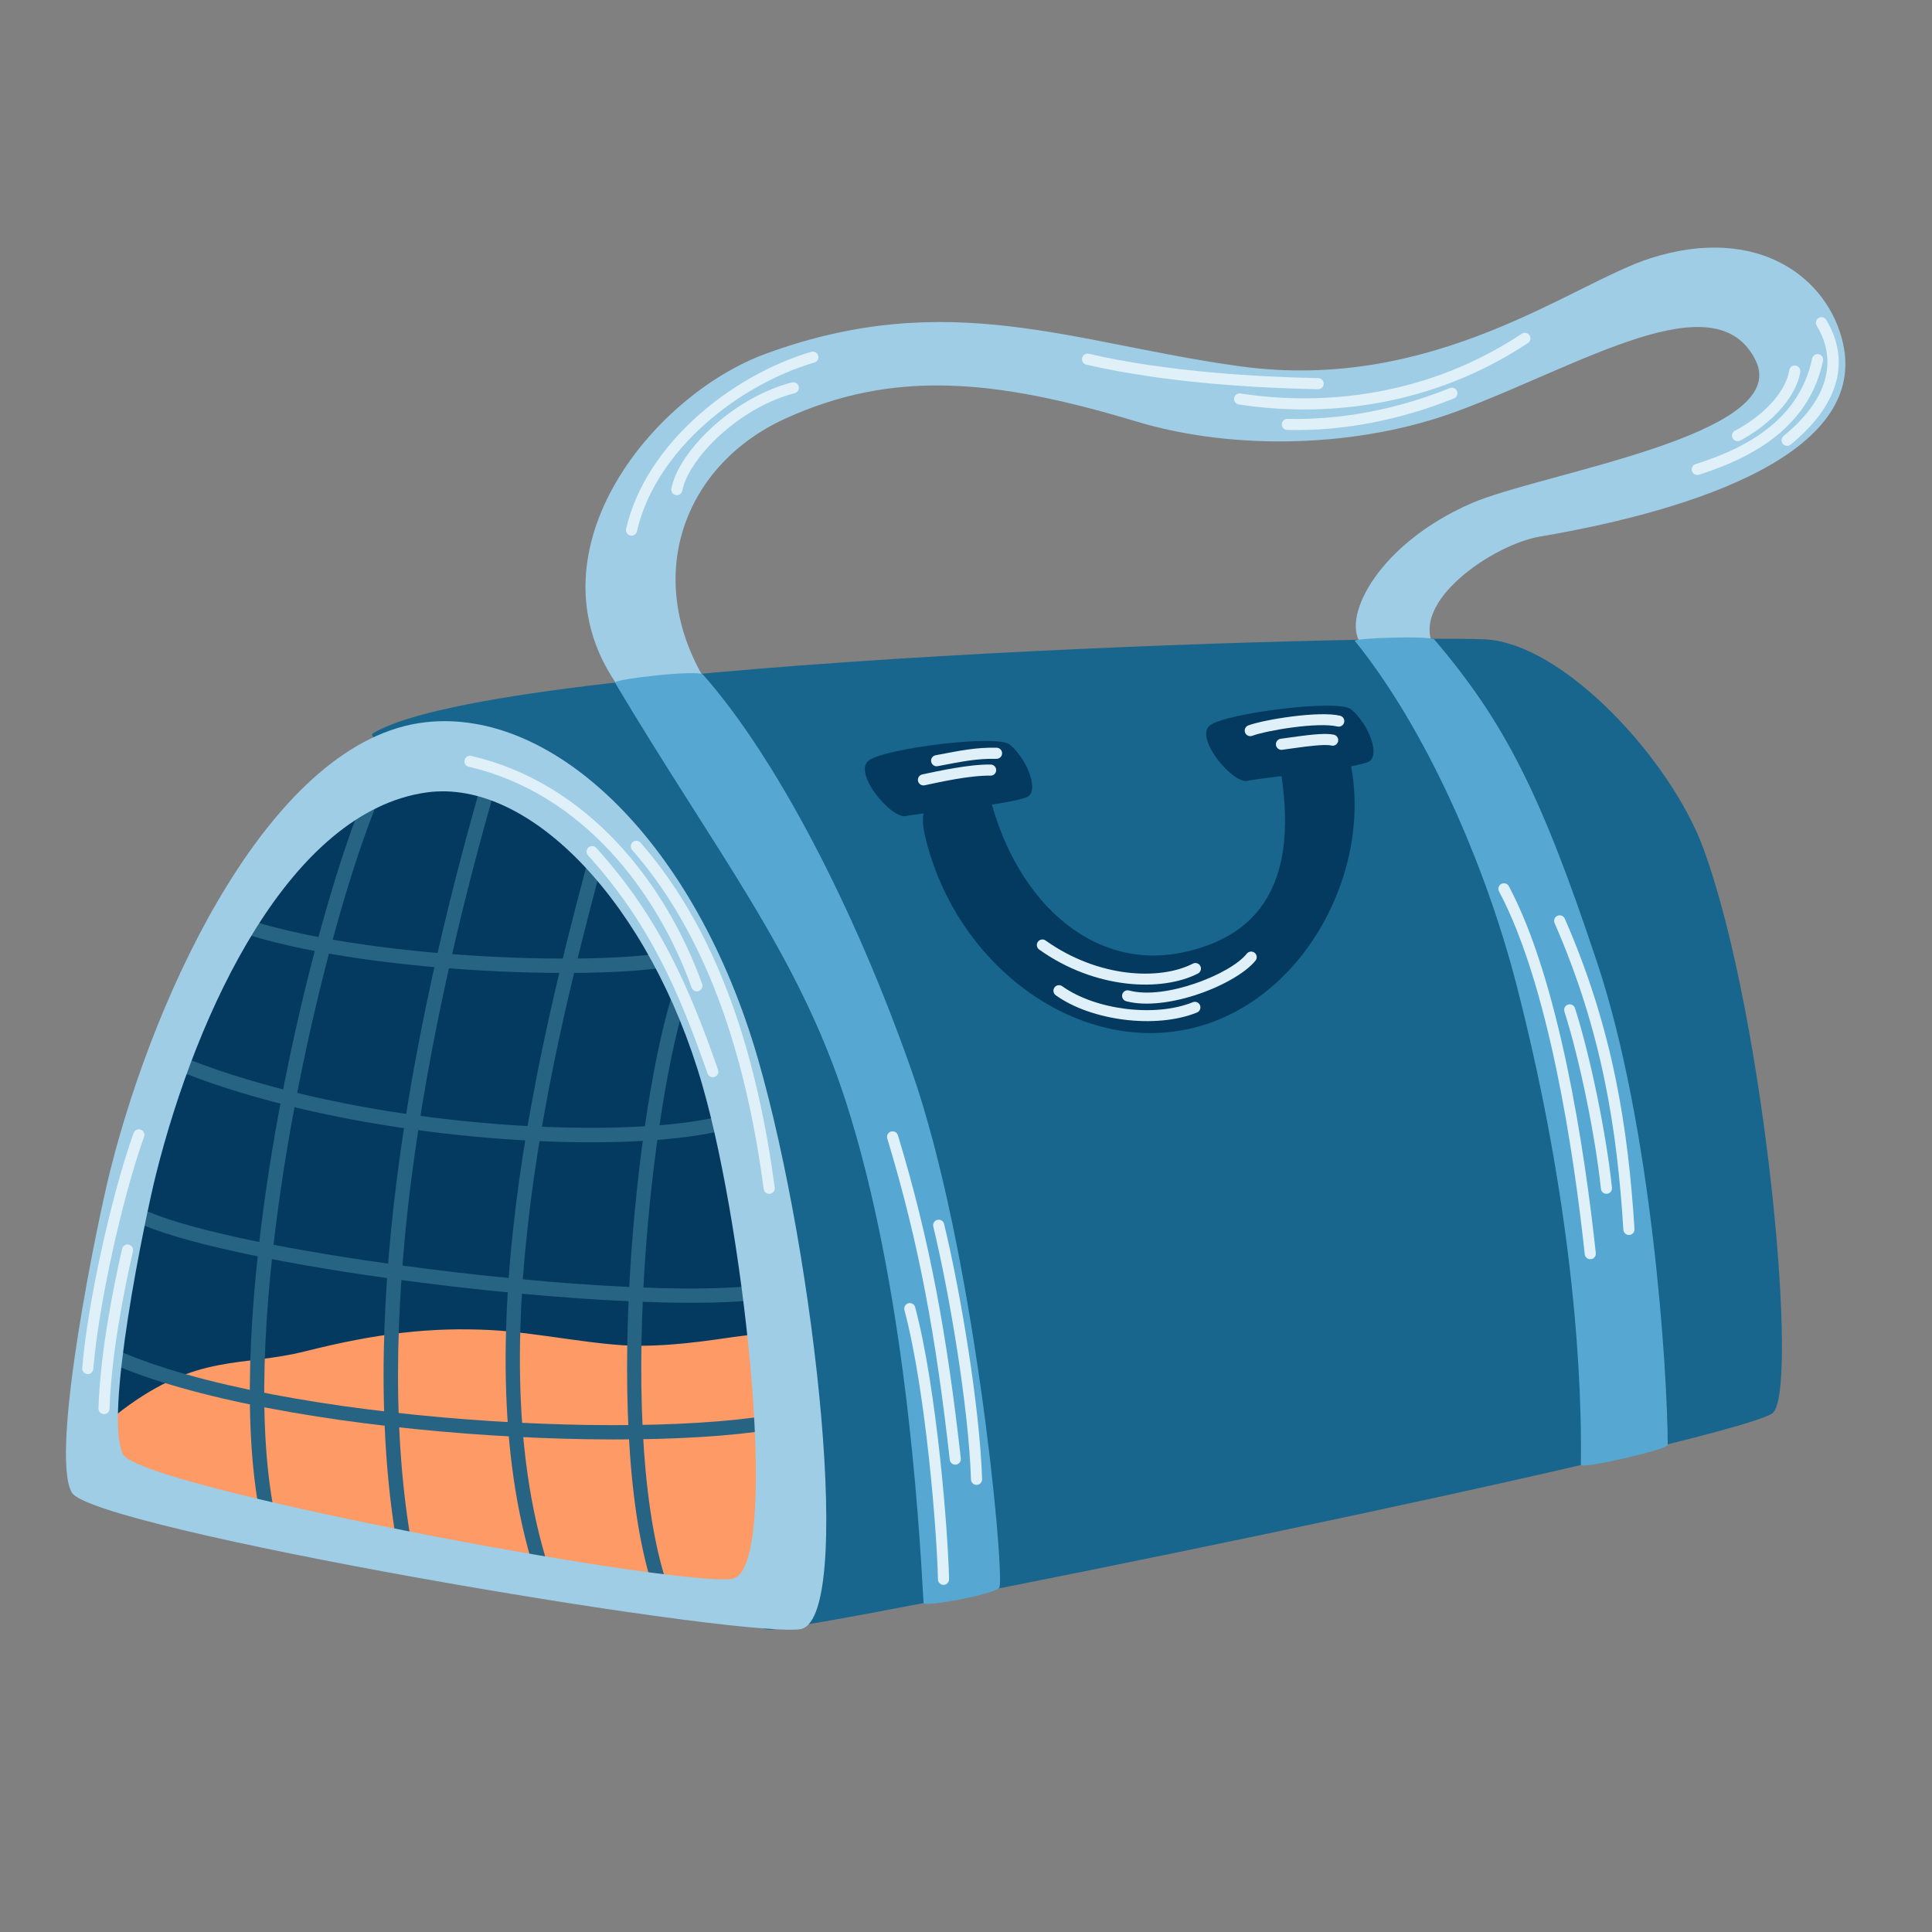 <?xml version="1.0" encoding="utf-8"?>
<!-- Generator: Adobe Illustrator 26.4.1, SVG Export Plug-In . SVG Version: 6.00 Build 0)  -->
<svg version="1.1" id="Layer_1" xmlns="http://www.w3.org/2000/svg" xmlns:xlink="http://www.w3.org/1999/xlink" x="0px" y="0px"
	 viewBox="0 0 2000 2000" style="enable-background:new 0 0 2000 2000;" xml:space="preserve">
<rect x="0" y="0" width="2000" height="2000" fill="#808080" stroke="none"/>
<style type="text/css">
	.st0{fill-rule:evenodd;clip-rule:evenodd;fill:#145468;}
	.st1{fill-rule:evenodd;clip-rule:evenodd;fill:#3B7A7A;}
	.st2{fill-rule:evenodd;clip-rule:evenodd;fill:#098B8D;}
	.st3{fill-rule:evenodd;clip-rule:evenodd;fill:#689595;}
	.st4{fill-rule:evenodd;clip-rule:evenodd;fill:#679595;}
	.st5{fill-rule:evenodd;clip-rule:evenodd;fill:#CEE4E4;}
	
		.st6{fill-rule:evenodd;clip-rule:evenodd;fill:#145468;stroke:#CEE4E4;stroke-width:5;stroke-linecap:round;stroke-linejoin:round;stroke-miterlimit:10;}
	.st7{fill-rule:evenodd;clip-rule:evenodd;fill:#043A60;}
	.st8{fill-rule:evenodd;clip-rule:evenodd;fill:#FD9A65;}
	.st9{fill-rule:evenodd;clip-rule:evenodd;fill:#18658D;}
	.st10{fill-rule:evenodd;clip-rule:evenodd;fill:#9FCDE5;}
	.st11{fill-rule:evenodd;clip-rule:evenodd;fill:#56A8D3;}
	.st12{fill-rule:evenodd;clip-rule:evenodd;fill:#276383;}
	.st13{fill-rule:evenodd;clip-rule:evenodd;fill:#E0F0F8;}
	.st14{fill-rule:evenodd;clip-rule:evenodd;fill:#A51E1C;}
	.st15{fill-rule:evenodd;clip-rule:evenodd;fill:#CB442D;}
	.st16{fill-rule:evenodd;clip-rule:evenodd;fill:#DC5A44;}
	.st17{fill-rule:evenodd;clip-rule:evenodd;fill:#F7BD54;}
	.st18{fill-rule:evenodd;clip-rule:evenodd;fill:#E46B37;}
	.st19{fill-rule:evenodd;clip-rule:evenodd;fill:#B67227;}
	.st20{fill-rule:evenodd;clip-rule:evenodd;fill:#D78A35;}
	.st21{fill-rule:evenodd;clip-rule:evenodd;fill:#A4331F;}
	.st22{fill-rule:evenodd;clip-rule:evenodd;fill:#F2A550;}
	.st23{fill-rule:evenodd;clip-rule:evenodd;fill:#F9E9D6;}
	.st24{fill-rule:evenodd;clip-rule:evenodd;fill:#844013;}
	.st25{fill-rule:evenodd;clip-rule:evenodd;fill:#A04E18;}
	.st26{fill-rule:evenodd;clip-rule:evenodd;fill:#F8B872;}
	.st27{fill-rule:evenodd;clip-rule:evenodd;fill:#FFC689;}
	.st28{fill-rule:evenodd;clip-rule:evenodd;fill:#B6844D;}
	.st29{fill-rule:evenodd;clip-rule:evenodd;fill:#CA5320;}
	.st30{fill-rule:evenodd;clip-rule:evenodd;fill:#D76332;}
	.st31{fill-rule:evenodd;clip-rule:evenodd;fill:#812F0C;}
	.st32{fill-rule:evenodd;clip-rule:evenodd;fill:#8A460F;}
	.st33{fill-rule:evenodd;clip-rule:evenodd;fill:#B46914;}
	.st34{fill-rule:evenodd;clip-rule:evenodd;fill:#B54515;}
	.st35{fill-rule:evenodd;clip-rule:evenodd;fill:#FFCD71;}
	.st36{fill-rule:evenodd;clip-rule:evenodd;fill:#95B41D;}
	.st37{fill-rule:evenodd;clip-rule:evenodd;fill:#A8C731;}
	.st38{fill-rule:evenodd;clip-rule:evenodd;fill:#85A214;}
	.st39{fill-rule:evenodd;clip-rule:evenodd;fill:#C6EF28;}
	.st40{fill-rule:evenodd;clip-rule:evenodd;fill:#ED982B;}
	.st41{fill-rule:evenodd;clip-rule:evenodd;fill:#FCCF7C;}
	.st42{fill-rule:evenodd;clip-rule:evenodd;fill:#FFE8BC;}
	.st43{fill-rule:evenodd;clip-rule:evenodd;fill:#ED6961;}
	.st44{fill-rule:evenodd;clip-rule:evenodd;fill:#696E1E;}
	.st45{fill-rule:evenodd;clip-rule:evenodd;fill:#9CA42A;}
	.st46{fill-rule:evenodd;clip-rule:evenodd;fill:#7F8615;}
	.st47{fill-rule:evenodd;clip-rule:evenodd;fill:#FFEECF;}
	.st48{fill-rule:evenodd;clip-rule:evenodd;fill:#77786D;}
	.st49{fill-rule:evenodd;clip-rule:evenodd;fill:#D3D5C6;}
	.st50{fill-rule:evenodd;clip-rule:evenodd;fill:#7C7A7A;}
	.st51{fill-rule:evenodd;clip-rule:evenodd;fill:#DBDCD9;}
	.st52{fill-rule:evenodd;clip-rule:evenodd;fill:#CA372D;}
	.st53{fill-rule:evenodd;clip-rule:evenodd;fill:#FE7D75;}
	.st54{fill-rule:evenodd;clip-rule:evenodd;fill:#B0B0B0;}
	.st55{fill-rule:evenodd;clip-rule:evenodd;fill:#888787;}
	.st56{fill-rule:evenodd;clip-rule:evenodd;fill:#6E6E6E;}
	.st57{fill-rule:evenodd;clip-rule:evenodd;fill:#757575;}
	.st58{fill-rule:evenodd;clip-rule:evenodd;fill:#60341E;}
	.st59{fill-rule:evenodd;clip-rule:evenodd;fill:#B0451B;}
	.st60{fill-rule:evenodd;clip-rule:evenodd;fill:#8A4727;}
	.st61{fill-rule:evenodd;clip-rule:evenodd;fill:#FABB64;}
	.st62{fill-rule:evenodd;clip-rule:evenodd;fill:#3E88AF;}
	.st63{fill-rule:evenodd;clip-rule:evenodd;fill:#5BA0C5;}
	.st64{fill-rule:evenodd;clip-rule:evenodd;fill:#FFF1DE;}
	.st65{fill-rule:evenodd;clip-rule:evenodd;fill:#F8B89B;}
	.st66{fill-rule:evenodd;clip-rule:evenodd;fill:#E98A5F;}
	.st67{fill-rule:evenodd;clip-rule:evenodd;fill:#FFCAB3;}
	.st68{fill-rule:evenodd;clip-rule:evenodd;fill:#F9A580;}
	.st69{fill-rule:evenodd;clip-rule:evenodd;fill:#FFDFD2;}
	.st70{fill-rule:evenodd;clip-rule:evenodd;fill:#E2A85C;}
	.st71{fill-rule:evenodd;clip-rule:evenodd;fill:#C68446;}
	.st72{fill-rule:evenodd;clip-rule:evenodd;fill:#F2BC75;}
	.st73{fill-rule:evenodd;clip-rule:evenodd;fill:#F2BC76;}
	.st74{fill-rule:evenodd;clip-rule:evenodd;fill:#FFD69F;}
	.st75{fill-rule:evenodd;clip-rule:evenodd;fill:#E7624B;}
	.st76{fill-rule:evenodd;clip-rule:evenodd;fill:#FFEED9;}
	.st77{fill-rule:evenodd;clip-rule:evenodd;fill:#C26E11;}
	.st78{fill-rule:evenodd;clip-rule:evenodd;fill:#F39226;}
	.st79{fill-rule:evenodd;clip-rule:evenodd;fill:#DF5020;}
	.st80{fill-rule:evenodd;clip-rule:evenodd;fill:#2C140B;}
	.st81{fill-rule:evenodd;clip-rule:evenodd;fill:#FFFFFF;}
	.st82{fill-rule:evenodd;clip-rule:evenodd;}
	.st83{fill-rule:evenodd;clip-rule:evenodd;fill:#A96F3E;}
	.st84{fill-rule:evenodd;clip-rule:evenodd;fill:#683A15;}
	.st85{fill-rule:evenodd;clip-rule:evenodd;fill:#F0DCCB;}
	.st86{fill-rule:evenodd;clip-rule:evenodd;fill:#E6D1B6;}
	.st87{fill-rule:evenodd;clip-rule:evenodd;fill:#69553C;}
</style>
<g>
	<path class="st7" d="M777.23,1118.64c-45.18-165.31-240.67-326.51-292.51-338.51c-66.79-15.45-135.43,2.68-200.39,88.47
		C146.07,1051.2,59.88,1521.65,85.28,1534.42c36.76,18.48,669.67,155.93,696.47,138.06C809.42,1654.04,828.83,1307.4,777.23,1118.64
		L777.23,1118.64z"/>
	<path class="st8" d="M100.53,1539.18c-21.25-9.08-6.66-54.93,26.1-79.55c78.91-59.3,123.09-44.11,189.4-60.79
		c73.29-18.44,129.76-25.24,192.8-21.92c46.39,2.44,109.73,16.22,151.93,16.22c93.13,0,153.48-30.73,158.61,5.59
		c7.88,55.9,20.88,274.62-21.79,274.55c-48.33-0.08-274.99-34.18-467.21-74.1C238,1579.99,163.54,1566.11,100.53,1539.18
		L100.53,1539.18z"/>
	<path class="st9" d="M386.93,758.65c130.76-77.62,1048.27-101.7,1150.09-96.8c81.63,3.92,192.88,124.88,226.52,217
		c64.44,176.52,99.87,566.55,70.91,584.42c-52.69,32.51-993.68,224.36-1038.1,223.68c-54.61-0.84,28.14-181.6,13.14-288.95
		c-40.91-292.89-95.01-428.02-185.79-510.49C504.9,779.59,368.01,769.88,386.93,758.65L386.93,758.65z"/>
	<path class="st10" d="M730.25,704.72c5.47,9.07-78.55,21.88-88.3,8.59c-101.09-137.77,31.55-303.33,150.58-347.04
		c189.92-69.75,319.45-10.5,491.74,13c201.15,27.43,344.12-86.49,424.56-112.03c111.36-35.36,183.91,20.52,199.07,88.2
		c27.34,122.09-180.82,177.44-314.08,200.08c-47.18,8.02-135.84,67.31-108.96,115.01c6.21,11.01-68.14,7.91-76.78-5.22
		c-18.78-28.55,20.4-102.91,114.91-144.21c71.86-31.4,331.75-70.3,294.63-147.56c-40.86-85.03-182.78,5.56-309.71,52.38
		c-101.13,37.3-229.07,41.28-331.88,10.31c-146.83-44.23-251.84-53.68-363.29-2.8C708.33,481.11,664.85,596.14,730.25,704.72
		L730.25,704.72z"/>
	<path class="st11" d="M727.72,698.33c-4.61-5.21-93.29,4.62-91.02,8.44c104.07,174.9,189.78,280.22,239.26,434.62
		c60.5,188.77,75.26,428.37,80.09,518.05c0.25,4.63,77.31-9.72,78.68-16.39c4.87-23.63-26.82-351.25-90.75-533.78
		C883.68,937.05,801.95,782.24,727.72,698.33L727.72,698.33z"/>
	<path class="st11" d="M1484.79,662.03c-3.52-4.13-84.66-1.57-82.19,1.49c73.04,90.42,134.9,230.09,167.52,356.92
		c49.82,193.73,68.18,369.85,66.38,495.85c-0.07,4.96,89.97-15.8,89.95-20.45c-0.33-77.42-16.39-328.46-72.74-498.31
		C1595.65,822.51,1557.86,747.82,1484.79,662.03L1484.79,662.03z"/>
	<path class="st7" d="M899.77,786.91c-17.95,12.32,22.87,61.18,38.01,57.9c16.44-3.56,104.74-11.52,124.99-19.5
		c13.32-5.25,1.61-38.26-17.29-54.43C1032.6,759.85,917.72,774.59,899.77,786.91L899.77,786.91z"/>
	<path class="st7" d="M1253.14,750.43c-17.95,12.32,22.87,61.18,38.01,57.9c16.44-3.56,104.74-11.52,124.99-19.51
		c13.32-5.25,1.61-38.26-17.29-54.43C1385.97,723.37,1271.09,738.11,1253.14,750.43L1253.14,750.43z"/>
	<path class="st12" d="M396.75,782.08c-39.06,70.08-96.58,268.88-123.37,464.23c-17.91,130.6-22.03,259.63,1.82,347.81
		c1.08,3.99,5.2,6.36,9.19,5.28c3.99-1.08,6.36-5.2,5.28-9.19c-23.44-86.67-19.05-213.5-1.44-341.86
		c26.48-193.1,83.01-389.7,121.61-458.97c2.01-3.61,0.72-8.18-2.9-10.19C403.33,777.17,398.76,778.47,396.75,782.08L396.75,782.08z"
		/>
	<path class="st12" d="M501.19,801.27c-67.68,232.95-132.92,544.29-90.74,795.01c0.68,4.08,4.55,6.83,8.63,6.15
		c4.08-0.69,6.83-4.55,6.14-8.63c-41.82-248.63,23.24-557.33,90.36-788.34c1.15-3.97-1.14-8.13-5.11-9.28
		C506.51,795.02,502.35,797.3,501.19,801.27L501.19,801.27z"/>
	<path class="st12" d="M614.24,869.69c-46.27,173.55-138.1,513.39-61.16,755.77c1.25,3.94,5.47,6.12,9.41,4.87
		c3.94-1.25,6.12-5.47,4.87-9.41c-76.09-239.71,15.59-575.73,61.35-747.37c1.07-3.99-1.31-8.1-5.31-9.17
		C619.41,863.32,615.3,865.7,614.24,869.69L614.24,869.69z"/>
	<path class="st12" d="M699.1,1019.85c-41.26,119.13-78.09,476.76-19.42,634.57c1.44,3.88,5.76,5.85,9.63,4.41
		c3.88-1.44,5.85-5.76,4.41-9.63c-57.73-155.29-21.06-507.22,19.54-624.45c1.35-3.91-0.72-8.18-4.63-9.53
		C704.73,1013.87,700.46,1015.94,699.1,1019.85L699.1,1019.85z"/>
	<path class="st12" d="M244.33,963.66c128.23,44.05,372.22,51.52,452.07,36.39c4.06-0.77,6.73-4.69,5.97-8.76
		c-0.77-4.06-4.69-6.74-8.76-5.97c-78.49,14.87-318.35,7.46-444.41-35.84c-3.91-1.34-8.17,0.74-9.52,4.65
		C238.33,958.05,240.42,962.32,244.33,963.66L244.33,963.66z"/>
	<path class="st12" d="M179.36,1106.38c141.97,58.22,334.25,79.71,464.45,75.63c56.65-1.77,101.69-8.49,126.21-18.87
		c3.81-1.61,5.59-6.01,3.98-9.82c-1.62-3.81-6.01-5.59-9.82-3.98c-23.46,9.94-66.62,15.99-120.83,17.69
		c-128.47,4.02-318.21-17.08-458.29-74.52c-3.82-1.57-8.2,0.26-9.77,4.09C173.71,1100.43,175.54,1104.81,179.36,1106.38
		L179.36,1106.38z"/>
	<path class="st12" d="M131.89,1260.42c35.7,20.77,132.8,42.49,243.84,59.05c165.77,24.72,362.64,38.23,430.77,22.33
		c4.03-0.94,6.53-4.97,5.59-8.99c-0.94-4.03-4.97-6.53-9-5.59c-67.24,15.69-261.53,1.83-425.15-22.57
		c-108.56-16.19-203.61-36.88-238.52-57.18c-3.57-2.08-8.16-0.86-10.24,2.71C127.1,1253.75,128.32,1258.34,131.89,1260.42
		L131.89,1260.42z"/>
	<path class="st12" d="M98.55,1403.49c154.69,78.84,556.35,105.35,717.55,73.43c4.05-0.8,6.69-4.75,5.89-8.8
		c-0.8-4.06-4.75-6.7-8.8-5.89c-159.01,31.49-555.24,5.68-707.83-72.08c-3.68-1.88-8.2-0.41-10.07,3.27
		C93.4,1397.1,94.86,1401.61,98.55,1403.49L98.55,1403.49z"/>
	<path class="st10" d="M784.59,1095.98c-64.36-222.8-210.2-363.29-343.95-348.35c-157.88,17.64-278.96,274.25-326.76,464.96
		c-12.29,49.04-62.73,290.91-39.65,332.39c20.92,37.61,677.33,149.54,753.36,141.69C885.3,1680.72,844.33,1302.77,784.59,1095.98
		L784.59,1095.98z M727.1,1123.41c-53.67-186.26-177.89-318.07-285.52-303.07c-140.98,19.64-237.33,224.71-280.16,395.58
		c-11.01,43.94-54.56,252.6-33.88,289.77c18.75,33.69,561.47,135.87,629.59,128.84C808.84,1629.19,772.65,1281.53,727.1,1123.41
		L727.1,1123.41z"/>
	<path class="st7" d="M1321.06,773.21c-4.56-21.05,66.04-33.63,76.47,14.55c24.76,114.33-49.31,251.93-167.29,277.48
		c-117.98,25.55-243.28-68.22-273.28-202.74c-13.02-58.39,60.69-69.07,65.15-48.46c24.76,114.33,106.24,192.74,203.5,171.68
		C1322.88,964.66,1345.82,887.54,1321.06,773.21L1321.06,773.21z"/>
	<path class="st13" d="M659.35,550.04c19.35-84.56,105.79-151.93,183.7-174.77c3.05-0.89,4.79-4.09,3.9-7.14
		c-0.89-3.05-4.09-4.79-7.14-3.9c-81.48,23.9-171.44,94.82-191.67,183.25c-0.71,3.1,1.23,6.18,4.32,6.89
		C655.55,555.07,658.64,553.14,659.35,550.04L659.35,550.04z"/>
	<path class="st13" d="M706.28,508.01c2.84-14.18,13.11-30.66,27.69-46.33c22.45-24.11,55.21-46.17,88.69-54.64
		c3.08-0.78,4.94-3.91,4.17-6.99c-0.78-3.08-3.91-4.94-6.99-4.17c-35.57,9-70.44,32.34-94.29,57.95
		c-16.28,17.48-27.39,36.08-30.56,51.91c-0.62,3.11,1.4,6.15,4.51,6.77C702.62,513.14,705.66,511.12,706.28,508.01L706.28,508.01z"
		/>
	<path class="st13" d="M1575.41,345.48c-96.63,63.93-203.35,75.36-291.31,61.83c-3.14-0.48-6.08,1.67-6.56,4.81
		c-0.48,3.14,1.68,6.08,4.81,6.56c90.41,13.91,200.09,2.1,299.41-63.6c2.65-1.75,3.38-5.32,1.62-7.97
		C1581.63,344.46,1578.05,343.73,1575.41,345.48L1575.41,345.48z"/>
	<path class="st13" d="M1500.85,401.73c-51.45,20.8-109.31,33.22-168.04,31.89c-3.17-0.07-5.81,2.45-5.88,5.62
		c-0.07,3.18,2.44,5.81,5.62,5.88c60.33,1.37,119.76-11.36,172.61-32.73c2.94-1.19,4.36-4.55,3.18-7.49
		C1507.15,401.96,1503.8,400.54,1500.85,401.73L1500.85,401.73z"/>
	<path class="st13" d="M1124.53,377.46c83.27,19.3,179.99,24.29,239.92,25.49c3.18,0.06,5.8-2.46,5.87-5.64
		c0.07-3.18-2.46-5.8-5.64-5.87c-59.33-1.19-155.1-6.09-237.55-25.2c-3.09-0.72-6.19,1.21-6.9,4.31
		C1119.51,373.65,1121.44,376.74,1124.53,377.46L1124.53,377.46z"/>
	<path class="st13" d="M1875.92,371.11c-12.79,60.84-63.41,91.27-120.61,109.34c-3.03,0.96-4.71,4.19-3.75,7.22
		c0.96,3.03,4.19,4.71,7.22,3.75c61.26-19.35,114.71-52.78,128.4-117.94c0.65-3.11-1.34-6.16-4.45-6.81
		C1879.62,366.01,1876.57,368,1875.92,371.11L1875.92,371.11z"/>
	<path class="st13" d="M1852.29,383.16c-4.47,26.71-32.84,50.48-56.22,62.68c-2.81,1.47-3.9,4.95-2.44,7.76
		c1.47,2.81,4.95,3.9,7.76,2.44c26.21-13.69,57.22-41.03,62.24-70.98c0.52-3.13-1.59-6.1-4.73-6.62
		C1855.78,377.91,1852.81,380.03,1852.29,383.16L1852.29,383.16z"/>
	<path class="st13" d="M1880.62,337.03c22.08,36.77,11.61,76.7-34.23,114.29c-2.46,2.01-2.82,5.64-0.8,8.1
		c2.01,2.45,5.64,2.81,8.1,0.8c51.59-42.3,61.64-87.74,36.8-129.11c-1.63-2.72-5.17-3.6-7.89-1.97
		C1879.87,330.77,1878.99,334.31,1880.62,337.03L1880.62,337.03z"/>
	<path class="st13" d="M1387.19,740.89c-21.84-5.15-77.64,3.79-94.87,10.01c-2.99,1.08-4.54,4.38-3.46,7.36
		c1.08,2.98,4.38,4.54,7.36,3.46c16.04-5.79,67.99-14.43,88.32-9.64c3.09,0.73,6.19-1.19,6.92-4.28
		C1392.2,744.72,1390.28,741.62,1387.19,740.89L1387.19,740.89z"/>
	<path class="st13" d="M1380.99,760.62c-3.47-0.87-9.1-1.03-15.63-0.63c-13.65,0.82-31.66,3.82-39.48,4.77
		c-3.15,0.38-5.4,3.25-5.02,6.41c0.38,3.15,3.25,5.4,6.4,5.02c6.61-0.8,20.61-3.1,32.95-4.25c7.46-0.69,14.26-1.08,17.97-0.15
		c3.08,0.78,6.21-1.1,6.98-4.17C1385.94,764.52,1384.07,761.4,1380.99,760.62L1380.99,760.62z"/>
	<path class="st13" d="M1031.74,774.03c-21.29-0.42-36.48,2.74-63.23,7.8c-3.12,0.59-5.17,3.6-4.58,6.72
		c0.59,3.12,3.6,5.17,6.72,4.58c25.74-4.88,40.35-8.01,60.86-7.61c3.18,0.06,5.8-2.46,5.86-5.64
		C1037.44,776.72,1034.92,774.09,1031.74,774.03L1031.74,774.03z"/>
	<path class="st13" d="M1025.62,791.46c-22.11-0.44-55.11,6.89-70.85,10.22c-3.11,0.66-5.09,3.71-4.44,6.82
		c0.66,3.11,3.72,5.09,6.82,4.43c15.16-3.21,46.93-10.4,68.23-9.97c3.17,0.07,5.8-2.46,5.87-5.64
		C1031.32,794.15,1028.8,791.52,1025.62,791.46L1025.62,791.46z"/>
	<path class="st13" d="M1290.7,987.22c-8.75,10.92-29.84,22.74-53.33,30.8c-23.56,8.09-49.63,12.4-68.57,7.33
		c-3.07-0.82-6.22,1-7.04,4.07c-0.82,3.07,1,6.22,4.07,7.04c20.78,5.56,49.43,1.31,75.28-7.56c25.92-8.9,48.91-22.43,58.58-34.49
		c1.98-2.48,1.59-6.1-0.89-8.09C1296.31,984.35,1292.69,984.74,1290.7,987.22L1290.7,987.22z"/>
	<path class="st13" d="M1234.76,1037.49c-39.01,15.86-100.99,7.96-135.15-16.57c-2.58-1.85-6.18-1.26-8.03,1.32
		c-1.85,2.58-1.26,6.18,1.32,8.03c36.94,26.53,104,35.04,146.19,17.88c2.94-1.2,4.36-4.55,3.16-7.49
		C1241.06,1037.71,1237.7,1036.3,1234.76,1037.49L1234.76,1037.49z"/>
	<path class="st13" d="M1234.84,997.55c-34.13,17.58-98.1,14.77-152.43-23.94c-2.59-1.84-6.18-1.24-8.02,1.34
		c-1.84,2.59-1.24,6.18,1.35,8.02c58.54,41.71,127.6,43.74,164.37,24.8c2.82-1.46,3.93-4.93,2.48-7.75
		C1241.13,997.2,1237.66,996.09,1234.84,997.55L1234.84,997.55z"/>
	<path class="st13" d="M1609.31,955.59c49.28,112.59,64.69,213.81,71.22,317.49c0.2,3.17,2.93,5.58,6.1,5.38
		c3.17-0.2,5.58-2.93,5.38-6.1c-6.61-104.96-22.28-207.4-72.16-321.38c-1.27-2.91-4.67-4.24-7.58-2.97
		C1609.36,949.29,1608.03,952.68,1609.31,955.59L1609.31,955.59z"/>
	<path class="st13" d="M1619.48,1047.16c16.18,50.71,32.24,130.55,37.77,183.51c0.33,3.15,3.16,5.45,6.32,5.12
		c3.16-0.33,5.45-3.16,5.12-6.32c-5.6-53.63-21.88-134.47-38.26-185.81c-0.97-3.03-4.21-4.7-7.23-3.73
		C1620.18,1040.89,1618.51,1044.13,1619.48,1047.16L1619.48,1047.16z"/>
	<path class="st13" d="M1551.8,922.81c51.29,96.36,77.22,268.4,88.73,375.59c0.34,3.16,3.18,5.44,6.33,5.11
		c3.16-0.34,5.44-3.18,5.11-6.33c-11.64-108.4-38.15-282.32-90.02-379.77c-1.49-2.8-4.98-3.87-7.78-2.38
		C1551.37,916.52,1550.31,920.01,1551.8,922.81L1551.8,922.81z"/>
	<path class="st13" d="M918.49,1178.57c32.84,108.12,50.4,205.06,64.7,332.53c0.35,3.16,3.2,5.43,6.36,5.08
		c3.16-0.35,5.43-3.2,5.08-6.36c-14.38-128.26-32.08-225.8-65.12-334.6c-0.92-3.04-4.14-4.76-7.18-3.83
		C919.29,1172.31,917.57,1175.53,918.49,1178.57L918.49,1178.57z"/>
	<path class="st13" d="M936.28,1356.16c22.25,84.1,33.65,229.87,34.69,278.84c0.07,3.17,2.7,5.7,5.87,5.63
		c3.18-0.07,5.7-2.7,5.63-5.87c-1.05-49.44-12.61-196.62-35.07-281.54c-0.81-3.07-3.96-4.9-7.03-4.09
		C937.3,1349.94,935.47,1353.09,936.28,1356.16L936.28,1356.16z"/>
	<path class="st13" d="M966.14,1269.74c17.02,70.37,36.7,188.46,39.02,261.86c0.1,3.17,2.76,5.67,5.93,5.57
		c3.17-0.1,5.66-2.76,5.57-5.93c-2.33-74.05-22.16-193.2-39.33-264.2c-0.75-3.09-3.86-4.99-6.95-4.24
		C967.3,1263.55,965.4,1266.66,966.14,1269.74L966.14,1269.74z"/>
	<path class="st13" d="M485.25,793.72c116.93,27.2,194.5,127.98,230.75,228.71c1.08,2.99,4.37,4.54,7.36,3.47
		c2.99-1.08,4.54-4.37,3.47-7.36c-37.47-104.14-118.08-207.89-238.96-236.02c-3.09-0.72-6.19,1.21-6.91,4.3
		C480.24,789.9,482.16,793,485.25,793.72L485.25,793.72z"/>
	<path class="st13" d="M608.7,885.5c64.5,70.95,95.23,143.92,123.75,225.8c1.05,3,4.33,4.58,7.33,3.54c3-1.05,4.58-4.33,3.54-7.33
		c-29.04-83.35-60.46-157.54-126.1-229.76c-2.14-2.35-5.78-2.52-8.13-0.39C606.74,879.51,606.56,883.15,608.7,885.5L608.7,885.5z"/>
	<path class="st13" d="M654.44,879.92c83.73,95.65,119.63,227.49,136.15,350.95c0.42,3.15,3.32,5.36,6.46,4.94
		c3.15-0.42,5.36-3.32,4.94-6.47c-16.81-125.64-53.68-259.67-138.89-357.01c-2.09-2.39-5.73-2.63-8.12-0.54
		C652.59,873.89,652.35,877.53,654.44,879.92L654.44,879.92z"/>
	<path class="st13" d="M138.31,1172.87c-23.6,66.07-48.12,179.25-53.17,243.35c-0.25,3.17,2.12,5.94,5.29,6.19
		c3.16,0.25,5.94-2.12,6.18-5.28c4.99-63.33,29.22-175.12,52.53-240.39c1.07-2.99-0.49-6.28-3.48-7.35
		C142.67,1168.32,139.38,1169.88,138.31,1172.87L138.31,1172.87z"/>
	<path class="st13" d="M126.38,1292.76c-10.07,44.64-22.69,109.24-24.44,165.18c-0.1,3.17,2.39,5.83,5.57,5.93
		c3.17,0.1,5.83-2.4,5.93-5.57c1.74-55.21,14.23-118.96,24.17-163.01c0.7-3.1-1.25-6.18-4.34-6.88
		C130.16,1287.71,127.08,1289.66,126.38,1292.76L126.38,1292.76z"/>
</g>
</svg>
